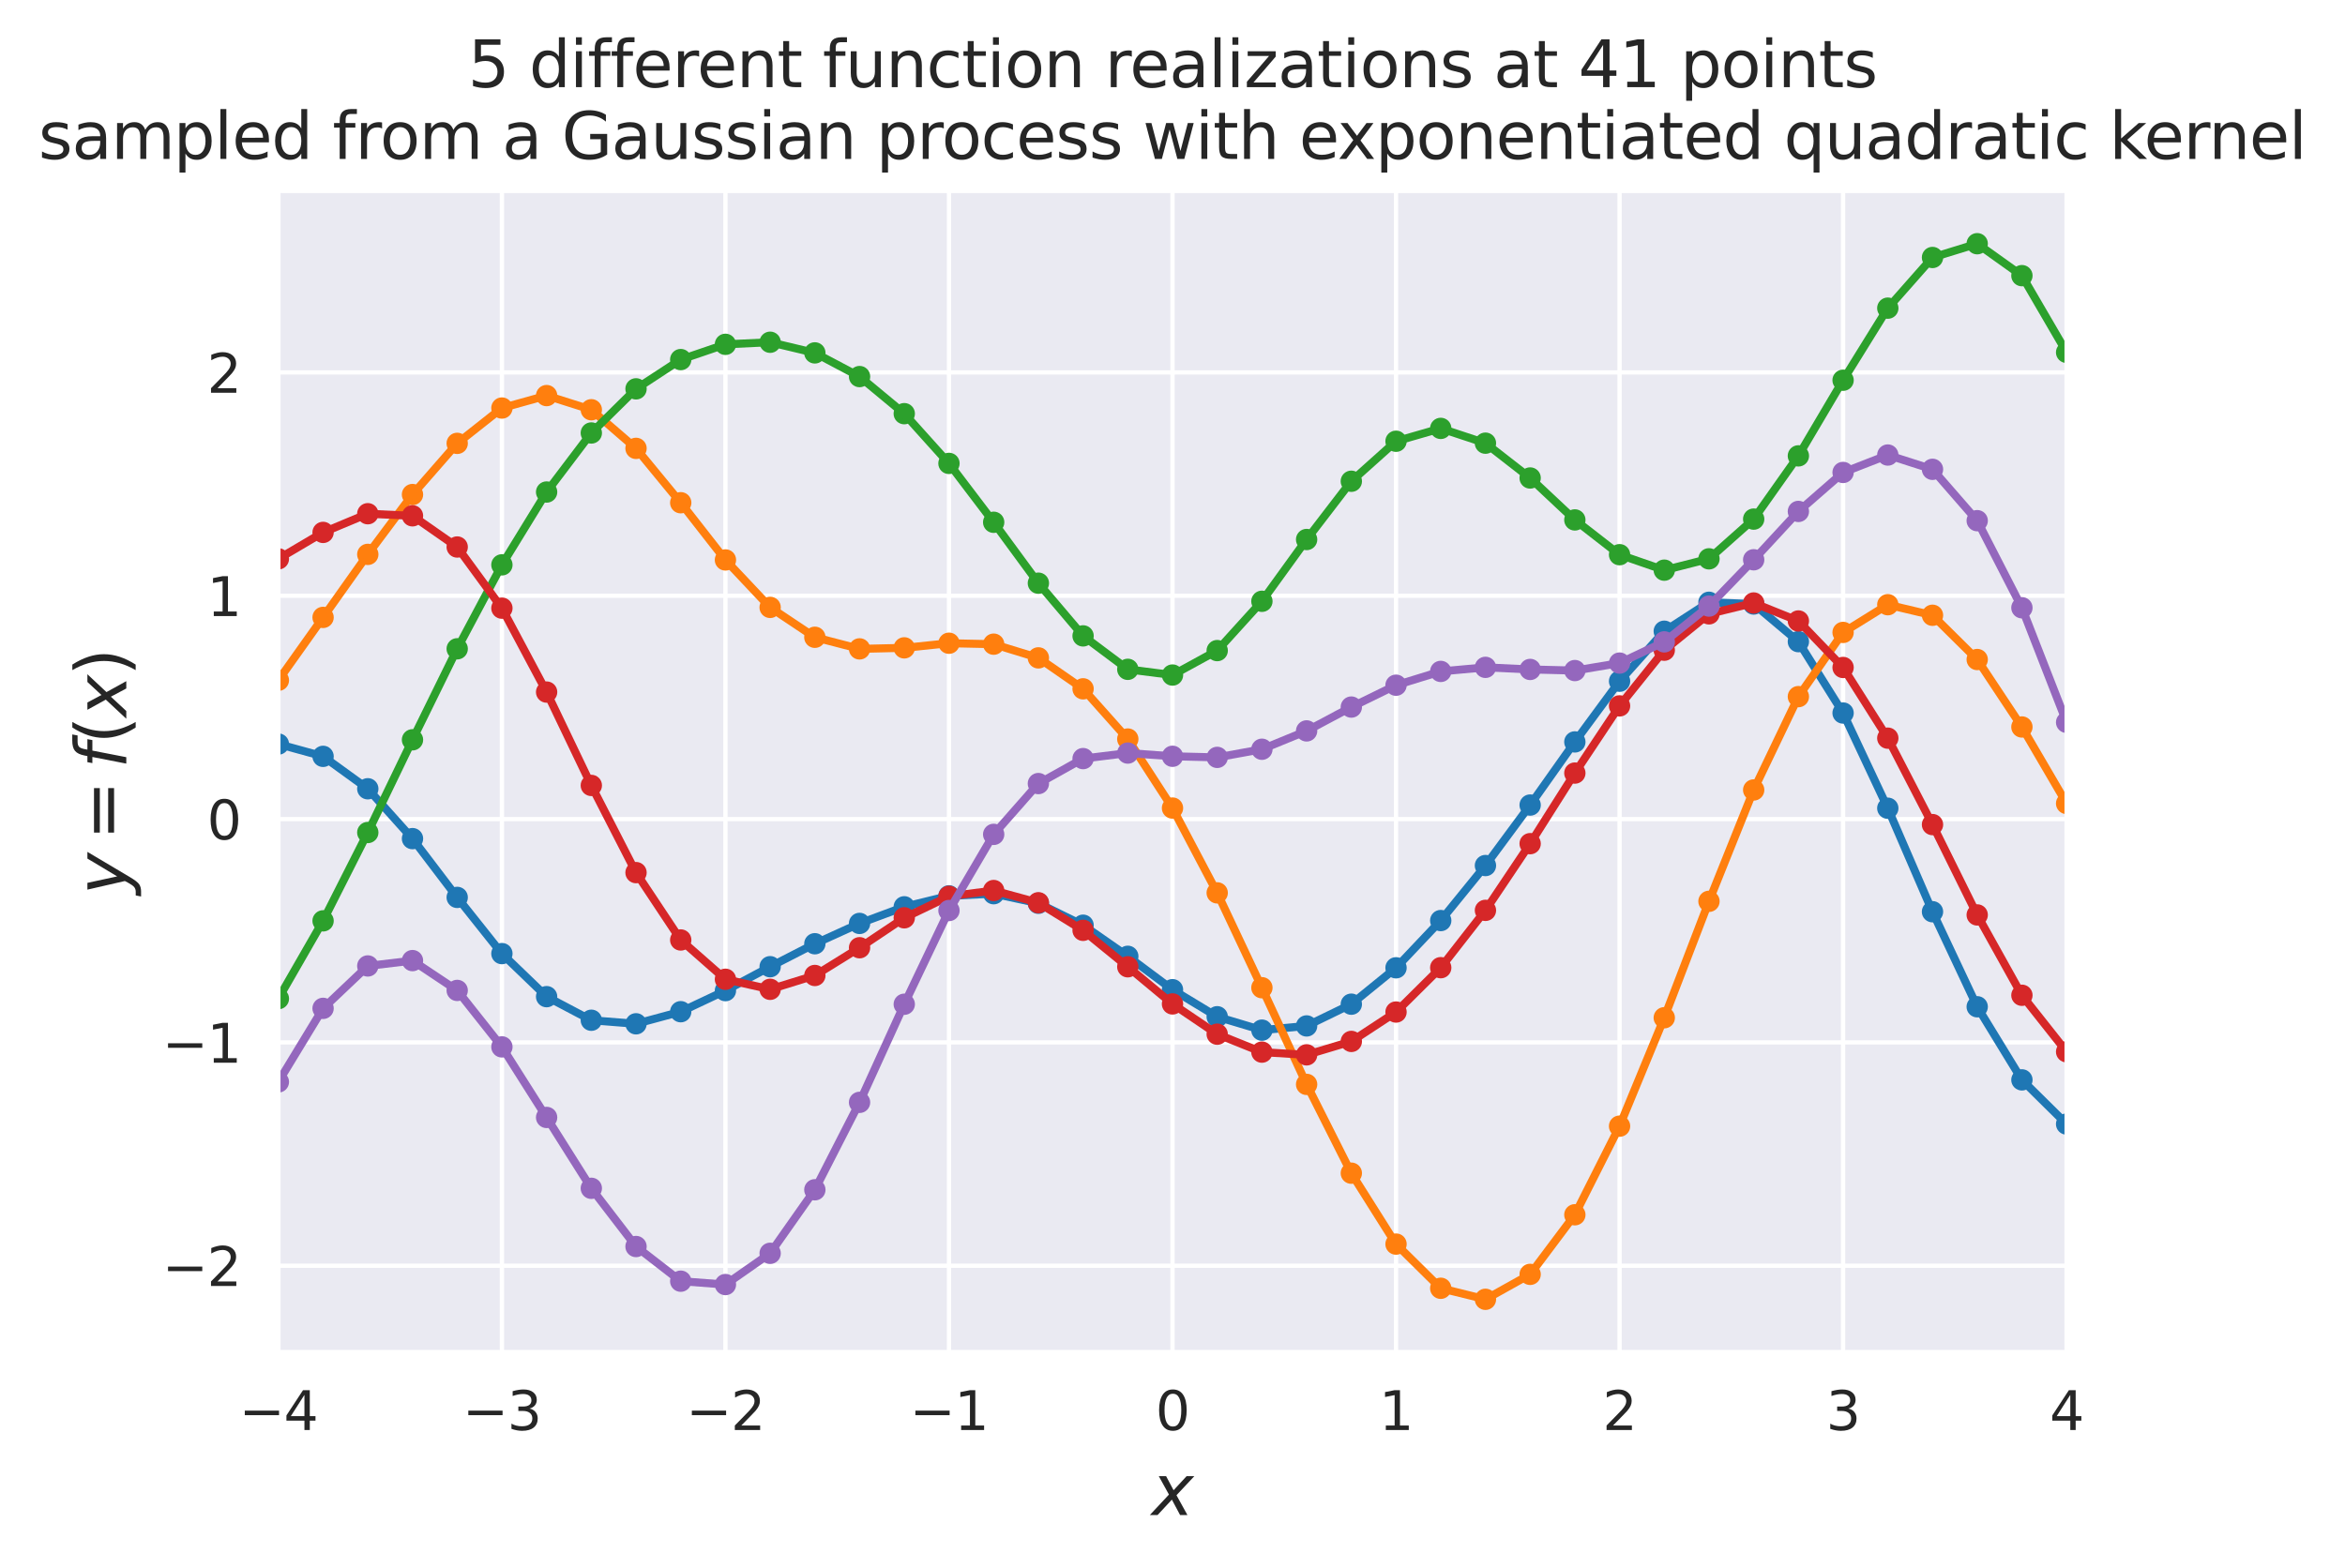 <?xml version="1.0" encoding="utf-8" standalone="no"?>
<!DOCTYPE svg PUBLIC "-//W3C//DTD SVG 1.1//EN"
  "http://www.w3.org/Graphics/SVG/1.1/DTD/svg11.dtd">
<svg height="293.655pt" version="1.1" viewBox="0 0 439.037 293.655" width="439.037pt" xmlns="http://www.w3.org/2000/svg" xmlns:xlink="http://www.w3.org/1999/xlink">
 <defs>
  <style type="text/css">*{stroke-linecap:butt;stroke-linejoin:round;}</style>
 </defs>
 <g id="figure_1">
  <g id="patch_1">
   <path d="M -0 293.655 
L 439.037 293.655 
L 439.037 0 
L -0 0 
z
" style="fill:#ffffff;"/>
  </g>
  <g id="axes_1">
   <g id="patch_2">
    <path d="M 52.118 253.196 
L 386.918 253.196 
L 386.918 35.755 
L 52.118 35.755 
z
" style="fill:#eaeaf2;"/>
   </g>
   <g id="matplotlib.axis_1">
    <g id="xtick_1">
     <g id="line2d_1">
      <path clip-path="url(#pda7a769ec3)" d="M 52.118 253.196 
L 52.118 35.755 
" style="fill:none;stroke:#ffffff;stroke-linecap:round;stroke-width:0.8;"/>
     </g>
     <g id="text_1">
      <!-- −4 -->
      <g style="fill:#262626;" transform="translate(44.747 267.794)scale(0.1 -0.1)">
       <defs>
        <path d="M 678 2272 
L 4684 2272 
L 4684 1741 
L 678 1741 
L 678 2272 
z
" id="DejaVuSans-2212" transform="scale(0.016)"/>
        <path d="M 2419 4116 
L 825 1625 
L 2419 1625 
L 2419 4116 
z
M 2253 4666 
L 3047 4666 
L 3047 1625 
L 3713 1625 
L 3713 1100 
L 3047 1100 
L 3047 0 
L 2419 0 
L 2419 1100 
L 313 1100 
L 313 1709 
L 2253 4666 
z
" id="DejaVuSans-34" transform="scale(0.016)"/>
       </defs>
       <use xlink:href="#DejaVuSans-2212"/>
       <use x="83.789" xlink:href="#DejaVuSans-34"/>
      </g>
     </g>
    </g>
    <g id="xtick_2">
     <g id="line2d_2">
      <path clip-path="url(#pda7a769ec3)" d="M 93.968 253.196 
L 93.968 35.755 
" style="fill:none;stroke:#ffffff;stroke-linecap:round;stroke-width:0.8;"/>
     </g>
     <g id="text_2">
      <!-- −3 -->
      <g style="fill:#262626;" transform="translate(86.597 267.794)scale(0.1 -0.1)">
       <defs>
        <path d="M 2597 2516 
Q 3050 2419 3304 2112 
Q 3559 1806 3559 1356 
Q 3559 666 3084 287 
Q 2609 -91 1734 -91 
Q 1441 -91 1130 -33 
Q 819 25 488 141 
L 488 750 
Q 750 597 1062 519 
Q 1375 441 1716 441 
Q 2309 441 2620 675 
Q 2931 909 2931 1356 
Q 2931 1769 2642 2001 
Q 2353 2234 1838 2234 
L 1294 2234 
L 1294 2753 
L 1863 2753 
Q 2328 2753 2575 2939 
Q 2822 3125 2822 3475 
Q 2822 3834 2567 4026 
Q 2313 4219 1838 4219 
Q 1578 4219 1281 4162 
Q 984 4106 628 3988 
L 628 4550 
Q 988 4650 1302 4700 
Q 1616 4750 1894 4750 
Q 2613 4750 3031 4423 
Q 3450 4097 3450 3541 
Q 3450 3153 3228 2886 
Q 3006 2619 2597 2516 
z
" id="DejaVuSans-33" transform="scale(0.016)"/>
       </defs>
       <use xlink:href="#DejaVuSans-2212"/>
       <use x="83.789" xlink:href="#DejaVuSans-33"/>
      </g>
     </g>
    </g>
    <g id="xtick_3">
     <g id="line2d_3">
      <path clip-path="url(#pda7a769ec3)" d="M 135.818 253.196 
L 135.818 35.755 
" style="fill:none;stroke:#ffffff;stroke-linecap:round;stroke-width:0.8;"/>
     </g>
     <g id="text_3">
      <!-- −2 -->
      <g style="fill:#262626;" transform="translate(128.447 267.794)scale(0.1 -0.1)">
       <defs>
        <path d="M 1228 531 
L 3431 531 
L 3431 0 
L 469 0 
L 469 531 
Q 828 903 1448 1529 
Q 2069 2156 2228 2338 
Q 2531 2678 2651 2914 
Q 2772 3150 2772 3378 
Q 2772 3750 2511 3984 
Q 2250 4219 1831 4219 
Q 1534 4219 1204 4116 
Q 875 4013 500 3803 
L 500 4441 
Q 881 4594 1212 4672 
Q 1544 4750 1819 4750 
Q 2544 4750 2975 4387 
Q 3406 4025 3406 3419 
Q 3406 3131 3298 2873 
Q 3191 2616 2906 2266 
Q 2828 2175 2409 1742 
Q 1991 1309 1228 531 
z
" id="DejaVuSans-32" transform="scale(0.016)"/>
       </defs>
       <use xlink:href="#DejaVuSans-2212"/>
       <use x="83.789" xlink:href="#DejaVuSans-32"/>
      </g>
     </g>
    </g>
    <g id="xtick_4">
     <g id="line2d_4">
      <path clip-path="url(#pda7a769ec3)" d="M 177.668 253.196 
L 177.668 35.755 
" style="fill:none;stroke:#ffffff;stroke-linecap:round;stroke-width:0.8;"/>
     </g>
     <g id="text_4">
      <!-- −1 -->
      <g style="fill:#262626;" transform="translate(170.297 267.794)scale(0.1 -0.1)">
       <defs>
        <path d="M 794 531 
L 1825 531 
L 1825 4091 
L 703 3866 
L 703 4441 
L 1819 4666 
L 2450 4666 
L 2450 531 
L 3481 531 
L 3481 0 
L 794 0 
L 794 531 
z
" id="DejaVuSans-31" transform="scale(0.016)"/>
       </defs>
       <use xlink:href="#DejaVuSans-2212"/>
       <use x="83.789" xlink:href="#DejaVuSans-31"/>
      </g>
     </g>
    </g>
    <g id="xtick_5">
     <g id="line2d_5">
      <path clip-path="url(#pda7a769ec3)" d="M 219.518 253.196 
L 219.518 35.755 
" style="fill:none;stroke:#ffffff;stroke-linecap:round;stroke-width:0.8;"/>
     </g>
     <g id="text_5">
      <!-- 0 -->
      <g style="fill:#262626;" transform="translate(216.337 267.794)scale(0.1 -0.1)">
       <defs>
        <path d="M 2034 4250 
Q 1547 4250 1301 3770 
Q 1056 3291 1056 2328 
Q 1056 1369 1301 889 
Q 1547 409 2034 409 
Q 2525 409 2770 889 
Q 3016 1369 3016 2328 
Q 3016 3291 2770 3770 
Q 2525 4250 2034 4250 
z
M 2034 4750 
Q 2819 4750 3233 4129 
Q 3647 3509 3647 2328 
Q 3647 1150 3233 529 
Q 2819 -91 2034 -91 
Q 1250 -91 836 529 
Q 422 1150 422 2328 
Q 422 3509 836 4129 
Q 1250 4750 2034 4750 
z
" id="DejaVuSans-30" transform="scale(0.016)"/>
       </defs>
       <use xlink:href="#DejaVuSans-30"/>
      </g>
     </g>
    </g>
    <g id="xtick_6">
     <g id="line2d_6">
      <path clip-path="url(#pda7a769ec3)" d="M 261.368 253.196 
L 261.368 35.755 
" style="fill:none;stroke:#ffffff;stroke-linecap:round;stroke-width:0.8;"/>
     </g>
     <g id="text_6">
      <!-- 1 -->
      <g style="fill:#262626;" transform="translate(258.187 267.794)scale(0.1 -0.1)">
       <use xlink:href="#DejaVuSans-31"/>
      </g>
     </g>
    </g>
    <g id="xtick_7">
     <g id="line2d_7">
      <path clip-path="url(#pda7a769ec3)" d="M 303.218 253.196 
L 303.218 35.755 
" style="fill:none;stroke:#ffffff;stroke-linecap:round;stroke-width:0.8;"/>
     </g>
     <g id="text_7">
      <!-- 2 -->
      <g style="fill:#262626;" transform="translate(300.037 267.794)scale(0.1 -0.1)">
       <use xlink:href="#DejaVuSans-32"/>
      </g>
     </g>
    </g>
    <g id="xtick_8">
     <g id="line2d_8">
      <path clip-path="url(#pda7a769ec3)" d="M 345.068 253.196 
L 345.068 35.755 
" style="fill:none;stroke:#ffffff;stroke-linecap:round;stroke-width:0.8;"/>
     </g>
     <g id="text_8">
      <!-- 3 -->
      <g style="fill:#262626;" transform="translate(341.887 267.794)scale(0.1 -0.1)">
       <use xlink:href="#DejaVuSans-33"/>
      </g>
     </g>
    </g>
    <g id="xtick_9">
     <g id="line2d_9">
      <path clip-path="url(#pda7a769ec3)" d="M 386.918 253.196 
L 386.918 35.755 
" style="fill:none;stroke:#ffffff;stroke-linecap:round;stroke-width:0.8;"/>
     </g>
     <g id="text_9">
      <!-- 4 -->
      <g style="fill:#262626;" transform="translate(383.737 267.794)scale(0.1 -0.1)">
       <use xlink:href="#DejaVuSans-34"/>
      </g>
     </g>
    </g>
    <g id="text_10">
     <!-- $x$ -->
     <g style="fill:#262626;" transform="translate(215.618 283.752)scale(0.13 -0.13)">
      <defs>
       <path d="M 3841 3500 
L 2234 1784 
L 3219 0 
L 2559 0 
L 1819 1388 
L 531 0 
L -166 0 
L 1556 1844 
L 641 3500 
L 1300 3500 
L 1972 2234 
L 3144 3500 
L 3841 3500 
z
" id="DejaVuSans-Oblique-78" transform="scale(0.016)"/>
      </defs>
      <use transform="translate(0 0.312)" xlink:href="#DejaVuSans-Oblique-78"/>
     </g>
    </g>
   </g>
   <g id="matplotlib.axis_2">
    <g id="ytick_1">
     <g id="line2d_10">
      <path clip-path="url(#pda7a769ec3)" d="M 52.118 237.021 
L 386.918 237.021 
" style="fill:none;stroke:#ffffff;stroke-linecap:round;stroke-width:0.8;"/>
     </g>
     <g id="text_11">
      <!-- −2 -->
      <g style="fill:#262626;" transform="translate(30.376 240.82)scale(0.1 -0.1)">
       <use xlink:href="#DejaVuSans-2212"/>
       <use x="83.789" xlink:href="#DejaVuSans-32"/>
      </g>
     </g>
    </g>
    <g id="ytick_2">
     <g id="line2d_11">
      <path clip-path="url(#pda7a769ec3)" d="M 52.118 195.202 
L 386.918 195.202 
" style="fill:none;stroke:#ffffff;stroke-linecap:round;stroke-width:0.8;"/>
     </g>
     <g id="text_12">
      <!-- −1 -->
      <g style="fill:#262626;" transform="translate(30.376 199.001)scale(0.1 -0.1)">
       <use xlink:href="#DejaVuSans-2212"/>
       <use x="83.789" xlink:href="#DejaVuSans-31"/>
      </g>
     </g>
    </g>
    <g id="ytick_3">
     <g id="line2d_12">
      <path clip-path="url(#pda7a769ec3)" d="M 52.118 153.383 
L 386.918 153.383 
" style="fill:none;stroke:#ffffff;stroke-linecap:round;stroke-width:0.8;"/>
     </g>
     <g id="text_13">
      <!-- 0 -->
      <g style="fill:#262626;" transform="translate(38.756 157.182)scale(0.1 -0.1)">
       <use xlink:href="#DejaVuSans-30"/>
      </g>
     </g>
    </g>
    <g id="ytick_4">
     <g id="line2d_13">
      <path clip-path="url(#pda7a769ec3)" d="M 52.118 111.564 
L 386.918 111.564 
" style="fill:none;stroke:#ffffff;stroke-linecap:round;stroke-width:0.8;"/>
     </g>
     <g id="text_14">
      <!-- 1 -->
      <g style="fill:#262626;" transform="translate(38.756 115.363)scale(0.1 -0.1)">
       <use xlink:href="#DejaVuSans-31"/>
      </g>
     </g>
    </g>
    <g id="ytick_5">
     <g id="line2d_14">
      <path clip-path="url(#pda7a769ec3)" d="M 52.118 69.745 
L 386.918 69.745 
" style="fill:none;stroke:#ffffff;stroke-linecap:round;stroke-width:0.8;"/>
     </g>
     <g id="text_15">
      <!-- 2 -->
      <g style="fill:#262626;" transform="translate(38.756 73.545)scale(0.1 -0.1)">
       <use xlink:href="#DejaVuSans-32"/>
      </g>
     </g>
    </g>
    <g id="text_16">
     <!-- $y = f(x)$ -->
     <g style="fill:#262626;" transform="translate(23.646 167.55)rotate(-90)scale(0.13 -0.13)">
      <defs>
       <path d="M 1588 -325 
Q 1188 -997 936 -1164 
Q 684 -1331 294 -1331 
L -159 -1331 
L -63 -850 
L 269 -850 
Q 509 -850 678 -719 
Q 847 -588 1056 -206 
L 1234 128 
L 459 3500 
L 1069 3500 
L 1650 819 
L 3256 3500 
L 3859 3500 
L 1588 -325 
z
" id="DejaVuSans-Oblique-79" transform="scale(0.016)"/>
       <path d="M 678 2906 
L 4684 2906 
L 4684 2381 
L 678 2381 
L 678 2906 
z
M 678 1631 
L 4684 1631 
L 4684 1100 
L 678 1100 
L 678 1631 
z
" id="DejaVuSans-3d" transform="scale(0.016)"/>
       <path d="M 3059 4863 
L 2969 4384 
L 2419 4384 
Q 2106 4384 1964 4261 
Q 1822 4138 1753 3809 
L 1691 3500 
L 2638 3500 
L 2553 3053 
L 1606 3053 
L 1013 0 
L 434 0 
L 1031 3053 
L 481 3053 
L 563 3500 
L 1113 3500 
L 1159 3744 
Q 1278 4363 1576 4613 
Q 1875 4863 2516 4863 
L 3059 4863 
z
" id="DejaVuSans-Oblique-66" transform="scale(0.016)"/>
       <path d="M 1984 4856 
Q 1566 4138 1362 3434 
Q 1159 2731 1159 2009 
Q 1159 1288 1364 580 
Q 1569 -128 1984 -844 
L 1484 -844 
Q 1016 -109 783 600 
Q 550 1309 550 2009 
Q 550 2706 781 3412 
Q 1013 4119 1484 4856 
L 1984 4856 
z
" id="DejaVuSans-28" transform="scale(0.016)"/>
       <path d="M 513 4856 
L 1013 4856 
Q 1481 4119 1714 3412 
Q 1947 2706 1947 2009 
Q 1947 1309 1714 600 
Q 1481 -109 1013 -844 
L 513 -844 
Q 928 -128 1133 580 
Q 1338 1288 1338 2009 
Q 1338 2731 1133 3434 
Q 928 4138 513 4856 
z
" id="DejaVuSans-29" transform="scale(0.016)"/>
      </defs>
      <use transform="translate(0 0.016)" xlink:href="#DejaVuSans-Oblique-79"/>
      <use transform="translate(78.662 0.016)" xlink:href="#DejaVuSans-3d"/>
      <use transform="translate(181.934 0.016)" xlink:href="#DejaVuSans-Oblique-66"/>
      <use transform="translate(217.139 0.016)" xlink:href="#DejaVuSans-28"/>
      <use transform="translate(256.152 0.016)" xlink:href="#DejaVuSans-Oblique-78"/>
      <use transform="translate(315.332 0.016)" xlink:href="#DejaVuSans-29"/>
     </g>
    </g>
   </g>
   <g id="line2d_15">
    <path clip-path="url(#pda7a769ec3)" d="M 52.118 139.334 
L 60.488 141.638 
L 68.858 147.706 
L 77.228 157.043 
L 85.598 168.05 
L 93.968 178.574 
L 102.338 186.636 
L 110.708 191.053 
L 119.078 191.72 
L 127.448 189.454 
L 135.818 185.508 
L 144.188 181.027 
L 152.558 176.727 
L 160.928 172.922 
L 169.298 169.811 
L 177.668 167.761 
L 186.038 167.356 
L 194.408 169.148 
L 202.778 173.257 
L 211.148 179.081 
L 219.518 185.329 
L 227.888 190.398 
L 236.258 192.907 
L 244.628 192.118 
L 252.998 188.045 
L 261.368 181.233 
L 269.738 172.386 
L 278.108 162.084 
L 286.478 150.756 
L 294.848 138.933 
L 303.218 127.568 
L 311.588 118.204 
L 319.958 112.784 
L 328.328 113.11 
L 336.698 120.155 
L 345.068 133.523 
L 353.438 151.351 
L 361.808 170.733 
L 370.178 188.528 
L 378.548 202.221 
L 386.918 210.494 
" style="fill:none;stroke:#1f77b4;stroke-linecap:round;stroke-width:1.5;"/>
    <defs>
     <path d="M 0 1.5 
C 0.398 1.5 0.779 1.342 1.061 1.061 
C 1.342 0.779 1.5 0.398 1.5 0 
C 1.5 -0.398 1.342 -0.779 1.061 -1.061 
C 0.779 -1.342 0.398 -1.5 0 -1.5 
C -0.398 -1.5 -0.779 -1.342 -1.061 -1.061 
C -1.342 -0.779 -1.5 -0.398 -1.5 0 
C -1.5 0.398 -1.342 0.779 -1.061 1.061 
C -0.779 1.342 -0.398 1.5 0 1.5 
z
" id="mc560fdbc7d" style="stroke:#1f77b4;"/>
    </defs>
    <g clip-path="url(#pda7a769ec3)">
     <use style="fill:#1f77b4;stroke:#1f77b4;" x="52.118" xlink:href="#mc560fdbc7d" y="139.334"/>
     <use style="fill:#1f77b4;stroke:#1f77b4;" x="60.488" xlink:href="#mc560fdbc7d" y="141.638"/>
     <use style="fill:#1f77b4;stroke:#1f77b4;" x="68.858" xlink:href="#mc560fdbc7d" y="147.706"/>
     <use style="fill:#1f77b4;stroke:#1f77b4;" x="77.228" xlink:href="#mc560fdbc7d" y="157.043"/>
     <use style="fill:#1f77b4;stroke:#1f77b4;" x="85.598" xlink:href="#mc560fdbc7d" y="168.05"/>
     <use style="fill:#1f77b4;stroke:#1f77b4;" x="93.968" xlink:href="#mc560fdbc7d" y="178.574"/>
     <use style="fill:#1f77b4;stroke:#1f77b4;" x="102.338" xlink:href="#mc560fdbc7d" y="186.636"/>
     <use style="fill:#1f77b4;stroke:#1f77b4;" x="110.708" xlink:href="#mc560fdbc7d" y="191.053"/>
     <use style="fill:#1f77b4;stroke:#1f77b4;" x="119.078" xlink:href="#mc560fdbc7d" y="191.72"/>
     <use style="fill:#1f77b4;stroke:#1f77b4;" x="127.448" xlink:href="#mc560fdbc7d" y="189.454"/>
     <use style="fill:#1f77b4;stroke:#1f77b4;" x="135.818" xlink:href="#mc560fdbc7d" y="185.508"/>
     <use style="fill:#1f77b4;stroke:#1f77b4;" x="144.188" xlink:href="#mc560fdbc7d" y="181.027"/>
     <use style="fill:#1f77b4;stroke:#1f77b4;" x="152.558" xlink:href="#mc560fdbc7d" y="176.727"/>
     <use style="fill:#1f77b4;stroke:#1f77b4;" x="160.928" xlink:href="#mc560fdbc7d" y="172.922"/>
     <use style="fill:#1f77b4;stroke:#1f77b4;" x="169.298" xlink:href="#mc560fdbc7d" y="169.811"/>
     <use style="fill:#1f77b4;stroke:#1f77b4;" x="177.668" xlink:href="#mc560fdbc7d" y="167.761"/>
     <use style="fill:#1f77b4;stroke:#1f77b4;" x="186.038" xlink:href="#mc560fdbc7d" y="167.356"/>
     <use style="fill:#1f77b4;stroke:#1f77b4;" x="194.408" xlink:href="#mc560fdbc7d" y="169.148"/>
     <use style="fill:#1f77b4;stroke:#1f77b4;" x="202.778" xlink:href="#mc560fdbc7d" y="173.257"/>
     <use style="fill:#1f77b4;stroke:#1f77b4;" x="211.148" xlink:href="#mc560fdbc7d" y="179.081"/>
     <use style="fill:#1f77b4;stroke:#1f77b4;" x="219.518" xlink:href="#mc560fdbc7d" y="185.329"/>
     <use style="fill:#1f77b4;stroke:#1f77b4;" x="227.888" xlink:href="#mc560fdbc7d" y="190.398"/>
     <use style="fill:#1f77b4;stroke:#1f77b4;" x="236.258" xlink:href="#mc560fdbc7d" y="192.907"/>
     <use style="fill:#1f77b4;stroke:#1f77b4;" x="244.628" xlink:href="#mc560fdbc7d" y="192.118"/>
     <use style="fill:#1f77b4;stroke:#1f77b4;" x="252.998" xlink:href="#mc560fdbc7d" y="188.045"/>
     <use style="fill:#1f77b4;stroke:#1f77b4;" x="261.368" xlink:href="#mc560fdbc7d" y="181.233"/>
     <use style="fill:#1f77b4;stroke:#1f77b4;" x="269.738" xlink:href="#mc560fdbc7d" y="172.386"/>
     <use style="fill:#1f77b4;stroke:#1f77b4;" x="278.108" xlink:href="#mc560fdbc7d" y="162.084"/>
     <use style="fill:#1f77b4;stroke:#1f77b4;" x="286.478" xlink:href="#mc560fdbc7d" y="150.756"/>
     <use style="fill:#1f77b4;stroke:#1f77b4;" x="294.848" xlink:href="#mc560fdbc7d" y="138.933"/>
     <use style="fill:#1f77b4;stroke:#1f77b4;" x="303.218" xlink:href="#mc560fdbc7d" y="127.568"/>
     <use style="fill:#1f77b4;stroke:#1f77b4;" x="311.588" xlink:href="#mc560fdbc7d" y="118.204"/>
     <use style="fill:#1f77b4;stroke:#1f77b4;" x="319.958" xlink:href="#mc560fdbc7d" y="112.784"/>
     <use style="fill:#1f77b4;stroke:#1f77b4;" x="328.328" xlink:href="#mc560fdbc7d" y="113.11"/>
     <use style="fill:#1f77b4;stroke:#1f77b4;" x="336.698" xlink:href="#mc560fdbc7d" y="120.155"/>
     <use style="fill:#1f77b4;stroke:#1f77b4;" x="345.068" xlink:href="#mc560fdbc7d" y="133.523"/>
     <use style="fill:#1f77b4;stroke:#1f77b4;" x="353.438" xlink:href="#mc560fdbc7d" y="151.351"/>
     <use style="fill:#1f77b4;stroke:#1f77b4;" x="361.808" xlink:href="#mc560fdbc7d" y="170.733"/>
     <use style="fill:#1f77b4;stroke:#1f77b4;" x="370.178" xlink:href="#mc560fdbc7d" y="188.528"/>
     <use style="fill:#1f77b4;stroke:#1f77b4;" x="378.548" xlink:href="#mc560fdbc7d" y="202.221"/>
     <use style="fill:#1f77b4;stroke:#1f77b4;" x="386.918" xlink:href="#mc560fdbc7d" y="210.494"/>
    </g>
   </g>
   <g id="line2d_16">
    <path clip-path="url(#pda7a769ec3)" d="M 52.118 127.39 
L 60.488 115.615 
L 68.858 103.814 
L 77.228 92.609 
L 85.598 83.025 
L 93.968 76.411 
L 102.338 74.078 
L 110.708 76.731 
L 119.078 83.963 
L 127.448 94.143 
L 135.818 104.856 
L 144.188 113.742 
L 152.558 119.338 
L 160.928 121.511 
L 169.298 121.319 
L 177.668 120.453 
L 186.038 120.63 
L 194.408 123.195 
L 202.778 128.991 
L 211.148 138.393 
L 219.518 151.319 
L 227.888 167.201 
L 236.258 184.961 
L 244.628 203.065 
L 252.998 219.693 
L 261.368 232.973 
L 269.738 241.246 
L 278.108 243.312 
L 286.478 238.638 
L 294.848 227.481 
L 303.218 210.888 
L 311.588 190.586 
L 319.958 168.782 
L 328.328 147.93 
L 336.698 130.452 
L 345.068 118.43 
L 353.438 113.237 
L 361.808 115.216 
L 370.178 123.504 
L 378.548 136.136 
L 386.918 150.459 
" style="fill:none;stroke:#ff7f0e;stroke-linecap:round;stroke-width:1.5;"/>
    <defs>
     <path d="M 0 1.5 
C 0.398 1.5 0.779 1.342 1.061 1.061 
C 1.342 0.779 1.5 0.398 1.5 0 
C 1.5 -0.398 1.342 -0.779 1.061 -1.061 
C 0.779 -1.342 0.398 -1.5 0 -1.5 
C -0.398 -1.5 -0.779 -1.342 -1.061 -1.061 
C -1.342 -0.779 -1.5 -0.398 -1.5 0 
C -1.5 0.398 -1.342 0.779 -1.061 1.061 
C -0.779 1.342 -0.398 1.5 0 1.5 
z
" id="mafb14cdd53" style="stroke:#ff7f0e;"/>
    </defs>
    <g clip-path="url(#pda7a769ec3)">
     <use style="fill:#ff7f0e;stroke:#ff7f0e;" x="52.118" xlink:href="#mafb14cdd53" y="127.39"/>
     <use style="fill:#ff7f0e;stroke:#ff7f0e;" x="60.488" xlink:href="#mafb14cdd53" y="115.615"/>
     <use style="fill:#ff7f0e;stroke:#ff7f0e;" x="68.858" xlink:href="#mafb14cdd53" y="103.814"/>
     <use style="fill:#ff7f0e;stroke:#ff7f0e;" x="77.228" xlink:href="#mafb14cdd53" y="92.609"/>
     <use style="fill:#ff7f0e;stroke:#ff7f0e;" x="85.598" xlink:href="#mafb14cdd53" y="83.025"/>
     <use style="fill:#ff7f0e;stroke:#ff7f0e;" x="93.968" xlink:href="#mafb14cdd53" y="76.411"/>
     <use style="fill:#ff7f0e;stroke:#ff7f0e;" x="102.338" xlink:href="#mafb14cdd53" y="74.078"/>
     <use style="fill:#ff7f0e;stroke:#ff7f0e;" x="110.708" xlink:href="#mafb14cdd53" y="76.731"/>
     <use style="fill:#ff7f0e;stroke:#ff7f0e;" x="119.078" xlink:href="#mafb14cdd53" y="83.963"/>
     <use style="fill:#ff7f0e;stroke:#ff7f0e;" x="127.448" xlink:href="#mafb14cdd53" y="94.143"/>
     <use style="fill:#ff7f0e;stroke:#ff7f0e;" x="135.818" xlink:href="#mafb14cdd53" y="104.856"/>
     <use style="fill:#ff7f0e;stroke:#ff7f0e;" x="144.188" xlink:href="#mafb14cdd53" y="113.742"/>
     <use style="fill:#ff7f0e;stroke:#ff7f0e;" x="152.558" xlink:href="#mafb14cdd53" y="119.338"/>
     <use style="fill:#ff7f0e;stroke:#ff7f0e;" x="160.928" xlink:href="#mafb14cdd53" y="121.511"/>
     <use style="fill:#ff7f0e;stroke:#ff7f0e;" x="169.298" xlink:href="#mafb14cdd53" y="121.319"/>
     <use style="fill:#ff7f0e;stroke:#ff7f0e;" x="177.668" xlink:href="#mafb14cdd53" y="120.453"/>
     <use style="fill:#ff7f0e;stroke:#ff7f0e;" x="186.038" xlink:href="#mafb14cdd53" y="120.63"/>
     <use style="fill:#ff7f0e;stroke:#ff7f0e;" x="194.408" xlink:href="#mafb14cdd53" y="123.195"/>
     <use style="fill:#ff7f0e;stroke:#ff7f0e;" x="202.778" xlink:href="#mafb14cdd53" y="128.991"/>
     <use style="fill:#ff7f0e;stroke:#ff7f0e;" x="211.148" xlink:href="#mafb14cdd53" y="138.393"/>
     <use style="fill:#ff7f0e;stroke:#ff7f0e;" x="219.518" xlink:href="#mafb14cdd53" y="151.319"/>
     <use style="fill:#ff7f0e;stroke:#ff7f0e;" x="227.888" xlink:href="#mafb14cdd53" y="167.201"/>
     <use style="fill:#ff7f0e;stroke:#ff7f0e;" x="236.258" xlink:href="#mafb14cdd53" y="184.961"/>
     <use style="fill:#ff7f0e;stroke:#ff7f0e;" x="244.628" xlink:href="#mafb14cdd53" y="203.065"/>
     <use style="fill:#ff7f0e;stroke:#ff7f0e;" x="252.998" xlink:href="#mafb14cdd53" y="219.693"/>
     <use style="fill:#ff7f0e;stroke:#ff7f0e;" x="261.368" xlink:href="#mafb14cdd53" y="232.973"/>
     <use style="fill:#ff7f0e;stroke:#ff7f0e;" x="269.738" xlink:href="#mafb14cdd53" y="241.246"/>
     <use style="fill:#ff7f0e;stroke:#ff7f0e;" x="278.108" xlink:href="#mafb14cdd53" y="243.312"/>
     <use style="fill:#ff7f0e;stroke:#ff7f0e;" x="286.478" xlink:href="#mafb14cdd53" y="238.638"/>
     <use style="fill:#ff7f0e;stroke:#ff7f0e;" x="294.848" xlink:href="#mafb14cdd53" y="227.481"/>
     <use style="fill:#ff7f0e;stroke:#ff7f0e;" x="303.218" xlink:href="#mafb14cdd53" y="210.888"/>
     <use style="fill:#ff7f0e;stroke:#ff7f0e;" x="311.588" xlink:href="#mafb14cdd53" y="190.586"/>
     <use style="fill:#ff7f0e;stroke:#ff7f0e;" x="319.958" xlink:href="#mafb14cdd53" y="168.782"/>
     <use style="fill:#ff7f0e;stroke:#ff7f0e;" x="328.328" xlink:href="#mafb14cdd53" y="147.93"/>
     <use style="fill:#ff7f0e;stroke:#ff7f0e;" x="336.698" xlink:href="#mafb14cdd53" y="130.452"/>
     <use style="fill:#ff7f0e;stroke:#ff7f0e;" x="345.068" xlink:href="#mafb14cdd53" y="118.43"/>
     <use style="fill:#ff7f0e;stroke:#ff7f0e;" x="353.438" xlink:href="#mafb14cdd53" y="113.237"/>
     <use style="fill:#ff7f0e;stroke:#ff7f0e;" x="361.808" xlink:href="#mafb14cdd53" y="115.216"/>
     <use style="fill:#ff7f0e;stroke:#ff7f0e;" x="370.178" xlink:href="#mafb14cdd53" y="123.504"/>
     <use style="fill:#ff7f0e;stroke:#ff7f0e;" x="378.548" xlink:href="#mafb14cdd53" y="136.136"/>
     <use style="fill:#ff7f0e;stroke:#ff7f0e;" x="386.918" xlink:href="#mafb14cdd53" y="150.459"/>
    </g>
   </g>
   <g id="line2d_17">
    <path clip-path="url(#pda7a769ec3)" d="M 52.118 187.01 
L 60.488 172.441 
L 68.858 155.899 
L 77.228 138.537 
L 85.598 121.496 
L 93.968 105.775 
L 102.338 92.138 
L 110.708 81.08 
L 119.078 72.817 
L 127.448 67.335 
L 135.818 64.482 
L 144.188 64.09 
L 152.558 66.084 
L 160.928 70.518 
L 169.298 77.465 
L 177.668 86.778 
L 186.038 97.803 
L 194.408 109.209 
L 202.778 119.078 
L 211.148 125.34 
L 219.518 126.411 
L 227.888 121.831 
L 236.258 112.599 
L 244.628 101.03 
L 252.998 90.12 
L 261.368 82.629 
L 269.738 80.222 
L 278.108 82.99 
L 286.478 89.509 
L 294.848 97.362 
L 303.218 103.873 
L 311.588 106.77 
L 319.958 104.648 
L 328.328 97.209 
L 336.698 85.368 
L 345.068 71.203 
L 353.438 57.705 
L 361.808 48.216 
L 370.178 45.639 
L 378.548 51.618 
L 386.918 65.986 
" style="fill:none;stroke:#2ca02c;stroke-linecap:round;stroke-width:1.5;"/>
    <defs>
     <path d="M 0 1.5 
C 0.398 1.5 0.779 1.342 1.061 1.061 
C 1.342 0.779 1.5 0.398 1.5 0 
C 1.5 -0.398 1.342 -0.779 1.061 -1.061 
C 0.779 -1.342 0.398 -1.5 0 -1.5 
C -0.398 -1.5 -0.779 -1.342 -1.061 -1.061 
C -1.342 -0.779 -1.5 -0.398 -1.5 0 
C -1.5 0.398 -1.342 0.779 -1.061 1.061 
C -0.779 1.342 -0.398 1.5 0 1.5 
z
" id="m8dabcaa16f" style="stroke:#2ca02c;"/>
    </defs>
    <g clip-path="url(#pda7a769ec3)">
     <use style="fill:#2ca02c;stroke:#2ca02c;" x="52.118" xlink:href="#m8dabcaa16f" y="187.01"/>
     <use style="fill:#2ca02c;stroke:#2ca02c;" x="60.488" xlink:href="#m8dabcaa16f" y="172.441"/>
     <use style="fill:#2ca02c;stroke:#2ca02c;" x="68.858" xlink:href="#m8dabcaa16f" y="155.899"/>
     <use style="fill:#2ca02c;stroke:#2ca02c;" x="77.228" xlink:href="#m8dabcaa16f" y="138.537"/>
     <use style="fill:#2ca02c;stroke:#2ca02c;" x="85.598" xlink:href="#m8dabcaa16f" y="121.496"/>
     <use style="fill:#2ca02c;stroke:#2ca02c;" x="93.968" xlink:href="#m8dabcaa16f" y="105.775"/>
     <use style="fill:#2ca02c;stroke:#2ca02c;" x="102.338" xlink:href="#m8dabcaa16f" y="92.138"/>
     <use style="fill:#2ca02c;stroke:#2ca02c;" x="110.708" xlink:href="#m8dabcaa16f" y="81.08"/>
     <use style="fill:#2ca02c;stroke:#2ca02c;" x="119.078" xlink:href="#m8dabcaa16f" y="72.817"/>
     <use style="fill:#2ca02c;stroke:#2ca02c;" x="127.448" xlink:href="#m8dabcaa16f" y="67.335"/>
     <use style="fill:#2ca02c;stroke:#2ca02c;" x="135.818" xlink:href="#m8dabcaa16f" y="64.482"/>
     <use style="fill:#2ca02c;stroke:#2ca02c;" x="144.188" xlink:href="#m8dabcaa16f" y="64.09"/>
     <use style="fill:#2ca02c;stroke:#2ca02c;" x="152.558" xlink:href="#m8dabcaa16f" y="66.084"/>
     <use style="fill:#2ca02c;stroke:#2ca02c;" x="160.928" xlink:href="#m8dabcaa16f" y="70.518"/>
     <use style="fill:#2ca02c;stroke:#2ca02c;" x="169.298" xlink:href="#m8dabcaa16f" y="77.465"/>
     <use style="fill:#2ca02c;stroke:#2ca02c;" x="177.668" xlink:href="#m8dabcaa16f" y="86.778"/>
     <use style="fill:#2ca02c;stroke:#2ca02c;" x="186.038" xlink:href="#m8dabcaa16f" y="97.803"/>
     <use style="fill:#2ca02c;stroke:#2ca02c;" x="194.408" xlink:href="#m8dabcaa16f" y="109.209"/>
     <use style="fill:#2ca02c;stroke:#2ca02c;" x="202.778" xlink:href="#m8dabcaa16f" y="119.078"/>
     <use style="fill:#2ca02c;stroke:#2ca02c;" x="211.148" xlink:href="#m8dabcaa16f" y="125.34"/>
     <use style="fill:#2ca02c;stroke:#2ca02c;" x="219.518" xlink:href="#m8dabcaa16f" y="126.411"/>
     <use style="fill:#2ca02c;stroke:#2ca02c;" x="227.888" xlink:href="#m8dabcaa16f" y="121.831"/>
     <use style="fill:#2ca02c;stroke:#2ca02c;" x="236.258" xlink:href="#m8dabcaa16f" y="112.599"/>
     <use style="fill:#2ca02c;stroke:#2ca02c;" x="244.628" xlink:href="#m8dabcaa16f" y="101.03"/>
     <use style="fill:#2ca02c;stroke:#2ca02c;" x="252.998" xlink:href="#m8dabcaa16f" y="90.12"/>
     <use style="fill:#2ca02c;stroke:#2ca02c;" x="261.368" xlink:href="#m8dabcaa16f" y="82.629"/>
     <use style="fill:#2ca02c;stroke:#2ca02c;" x="269.738" xlink:href="#m8dabcaa16f" y="80.222"/>
     <use style="fill:#2ca02c;stroke:#2ca02c;" x="278.108" xlink:href="#m8dabcaa16f" y="82.99"/>
     <use style="fill:#2ca02c;stroke:#2ca02c;" x="286.478" xlink:href="#m8dabcaa16f" y="89.509"/>
     <use style="fill:#2ca02c;stroke:#2ca02c;" x="294.848" xlink:href="#m8dabcaa16f" y="97.362"/>
     <use style="fill:#2ca02c;stroke:#2ca02c;" x="303.218" xlink:href="#m8dabcaa16f" y="103.873"/>
     <use style="fill:#2ca02c;stroke:#2ca02c;" x="311.588" xlink:href="#m8dabcaa16f" y="106.77"/>
     <use style="fill:#2ca02c;stroke:#2ca02c;" x="319.958" xlink:href="#m8dabcaa16f" y="104.648"/>
     <use style="fill:#2ca02c;stroke:#2ca02c;" x="328.328" xlink:href="#m8dabcaa16f" y="97.209"/>
     <use style="fill:#2ca02c;stroke:#2ca02c;" x="336.698" xlink:href="#m8dabcaa16f" y="85.368"/>
     <use style="fill:#2ca02c;stroke:#2ca02c;" x="345.068" xlink:href="#m8dabcaa16f" y="71.203"/>
     <use style="fill:#2ca02c;stroke:#2ca02c;" x="353.438" xlink:href="#m8dabcaa16f" y="57.705"/>
     <use style="fill:#2ca02c;stroke:#2ca02c;" x="361.808" xlink:href="#m8dabcaa16f" y="48.216"/>
     <use style="fill:#2ca02c;stroke:#2ca02c;" x="370.178" xlink:href="#m8dabcaa16f" y="45.639"/>
     <use style="fill:#2ca02c;stroke:#2ca02c;" x="378.548" xlink:href="#m8dabcaa16f" y="51.618"/>
     <use style="fill:#2ca02c;stroke:#2ca02c;" x="386.918" xlink:href="#m8dabcaa16f" y="65.986"/>
    </g>
   </g>
   <g id="line2d_18">
    <path clip-path="url(#pda7a769ec3)" d="M 52.118 104.648 
L 60.488 99.701 
L 68.858 96.201 
L 77.228 96.591 
L 85.598 102.433 
L 93.968 113.885 
L 102.338 129.599 
L 110.708 147.082 
L 119.078 163.408 
L 127.448 176.021 
L 135.818 183.381 
L 144.188 185.261 
L 152.558 182.671 
L 160.928 177.475 
L 169.298 171.869 
L 177.668 167.848 
L 186.038 166.761 
L 194.408 169.05 
L 202.778 174.216 
L 211.148 181.042 
L 219.518 187.998 
L 227.888 193.664 
L 236.258 197.024 
L 244.628 197.534 
L 252.998 195.019 
L 261.368 189.517 
L 269.738 181.211 
L 278.108 170.477 
L 286.478 157.985 
L 294.848 144.768 
L 303.218 132.185 
L 311.588 121.758 
L 319.958 114.951 
L 328.328 112.917 
L 336.698 116.284 
L 345.068 124.994 
L 353.438 138.229 
L 361.808 154.413 
L 370.178 171.332 
L 378.548 186.376 
L 386.918 196.958 
" style="fill:none;stroke:#d62728;stroke-linecap:round;stroke-width:1.5;"/>
    <defs>
     <path d="M 0 1.5 
C 0.398 1.5 0.779 1.342 1.061 1.061 
C 1.342 0.779 1.5 0.398 1.5 0 
C 1.5 -0.398 1.342 -0.779 1.061 -1.061 
C 0.779 -1.342 0.398 -1.5 0 -1.5 
C -0.398 -1.5 -0.779 -1.342 -1.061 -1.061 
C -1.342 -0.779 -1.5 -0.398 -1.5 0 
C -1.5 0.398 -1.342 0.779 -1.061 1.061 
C -0.779 1.342 -0.398 1.5 0 1.5 
z
" id="m94ffd853b9" style="stroke:#d62728;"/>
    </defs>
    <g clip-path="url(#pda7a769ec3)">
     <use style="fill:#d62728;stroke:#d62728;" x="52.118" xlink:href="#m94ffd853b9" y="104.648"/>
     <use style="fill:#d62728;stroke:#d62728;" x="60.488" xlink:href="#m94ffd853b9" y="99.701"/>
     <use style="fill:#d62728;stroke:#d62728;" x="68.858" xlink:href="#m94ffd853b9" y="96.201"/>
     <use style="fill:#d62728;stroke:#d62728;" x="77.228" xlink:href="#m94ffd853b9" y="96.591"/>
     <use style="fill:#d62728;stroke:#d62728;" x="85.598" xlink:href="#m94ffd853b9" y="102.433"/>
     <use style="fill:#d62728;stroke:#d62728;" x="93.968" xlink:href="#m94ffd853b9" y="113.885"/>
     <use style="fill:#d62728;stroke:#d62728;" x="102.338" xlink:href="#m94ffd853b9" y="129.599"/>
     <use style="fill:#d62728;stroke:#d62728;" x="110.708" xlink:href="#m94ffd853b9" y="147.082"/>
     <use style="fill:#d62728;stroke:#d62728;" x="119.078" xlink:href="#m94ffd853b9" y="163.408"/>
     <use style="fill:#d62728;stroke:#d62728;" x="127.448" xlink:href="#m94ffd853b9" y="176.021"/>
     <use style="fill:#d62728;stroke:#d62728;" x="135.818" xlink:href="#m94ffd853b9" y="183.381"/>
     <use style="fill:#d62728;stroke:#d62728;" x="144.188" xlink:href="#m94ffd853b9" y="185.261"/>
     <use style="fill:#d62728;stroke:#d62728;" x="152.558" xlink:href="#m94ffd853b9" y="182.671"/>
     <use style="fill:#d62728;stroke:#d62728;" x="160.928" xlink:href="#m94ffd853b9" y="177.475"/>
     <use style="fill:#d62728;stroke:#d62728;" x="169.298" xlink:href="#m94ffd853b9" y="171.869"/>
     <use style="fill:#d62728;stroke:#d62728;" x="177.668" xlink:href="#m94ffd853b9" y="167.848"/>
     <use style="fill:#d62728;stroke:#d62728;" x="186.038" xlink:href="#m94ffd853b9" y="166.761"/>
     <use style="fill:#d62728;stroke:#d62728;" x="194.408" xlink:href="#m94ffd853b9" y="169.05"/>
     <use style="fill:#d62728;stroke:#d62728;" x="202.778" xlink:href="#m94ffd853b9" y="174.216"/>
     <use style="fill:#d62728;stroke:#d62728;" x="211.148" xlink:href="#m94ffd853b9" y="181.042"/>
     <use style="fill:#d62728;stroke:#d62728;" x="219.518" xlink:href="#m94ffd853b9" y="187.998"/>
     <use style="fill:#d62728;stroke:#d62728;" x="227.888" xlink:href="#m94ffd853b9" y="193.664"/>
     <use style="fill:#d62728;stroke:#d62728;" x="236.258" xlink:href="#m94ffd853b9" y="197.024"/>
     <use style="fill:#d62728;stroke:#d62728;" x="244.628" xlink:href="#m94ffd853b9" y="197.534"/>
     <use style="fill:#d62728;stroke:#d62728;" x="252.998" xlink:href="#m94ffd853b9" y="195.019"/>
     <use style="fill:#d62728;stroke:#d62728;" x="261.368" xlink:href="#m94ffd853b9" y="189.517"/>
     <use style="fill:#d62728;stroke:#d62728;" x="269.738" xlink:href="#m94ffd853b9" y="181.211"/>
     <use style="fill:#d62728;stroke:#d62728;" x="278.108" xlink:href="#m94ffd853b9" y="170.477"/>
     <use style="fill:#d62728;stroke:#d62728;" x="286.478" xlink:href="#m94ffd853b9" y="157.985"/>
     <use style="fill:#d62728;stroke:#d62728;" x="294.848" xlink:href="#m94ffd853b9" y="144.768"/>
     <use style="fill:#d62728;stroke:#d62728;" x="303.218" xlink:href="#m94ffd853b9" y="132.185"/>
     <use style="fill:#d62728;stroke:#d62728;" x="311.588" xlink:href="#m94ffd853b9" y="121.758"/>
     <use style="fill:#d62728;stroke:#d62728;" x="319.958" xlink:href="#m94ffd853b9" y="114.951"/>
     <use style="fill:#d62728;stroke:#d62728;" x="328.328" xlink:href="#m94ffd853b9" y="112.917"/>
     <use style="fill:#d62728;stroke:#d62728;" x="336.698" xlink:href="#m94ffd853b9" y="116.284"/>
     <use style="fill:#d62728;stroke:#d62728;" x="345.068" xlink:href="#m94ffd853b9" y="124.994"/>
     <use style="fill:#d62728;stroke:#d62728;" x="353.438" xlink:href="#m94ffd853b9" y="138.229"/>
     <use style="fill:#d62728;stroke:#d62728;" x="361.808" xlink:href="#m94ffd853b9" y="154.413"/>
     <use style="fill:#d62728;stroke:#d62728;" x="370.178" xlink:href="#m94ffd853b9" y="171.332"/>
     <use style="fill:#d62728;stroke:#d62728;" x="378.548" xlink:href="#m94ffd853b9" y="186.376"/>
     <use style="fill:#d62728;stroke:#d62728;" x="386.918" xlink:href="#m94ffd853b9" y="196.958"/>
    </g>
   </g>
   <g id="line2d_19">
    <path clip-path="url(#pda7a769ec3)" d="M 52.118 202.602 
L 60.488 188.828 
L 68.858 180.886 
L 77.228 179.885 
L 85.598 185.47 
L 93.968 196.043 
L 102.338 209.255 
L 110.708 222.526 
L 119.078 233.426 
L 127.448 239.918 
L 135.818 240.549 
L 144.188 234.697 
L 152.558 222.801 
L 160.928 206.43 
L 169.298 188.057 
L 177.668 170.508 
L 186.038 156.248 
L 194.408 146.733 
L 202.778 142.057 
L 211.148 141.02 
L 219.518 141.624 
L 227.888 141.829 
L 236.258 140.306 
L 244.628 136.871 
L 252.998 132.408 
L 261.368 128.313 
L 269.738 125.731 
L 278.108 124.97 
L 286.478 125.362 
L 294.848 125.571 
L 303.218 124.171 
L 311.588 120.197 
L 319.958 113.495 
L 328.328 104.826 
L 336.698 95.772 
L 345.068 88.472 
L 353.438 85.21 
L 361.808 87.887 
L 370.178 97.504 
L 378.548 113.812 
L 386.918 135.267 
" style="fill:none;stroke:#9467bd;stroke-linecap:round;stroke-width:1.5;"/>
    <defs>
     <path d="M 0 1.5 
C 0.398 1.5 0.779 1.342 1.061 1.061 
C 1.342 0.779 1.5 0.398 1.5 0 
C 1.5 -0.398 1.342 -0.779 1.061 -1.061 
C 0.779 -1.342 0.398 -1.5 0 -1.5 
C -0.398 -1.5 -0.779 -1.342 -1.061 -1.061 
C -1.342 -0.779 -1.5 -0.398 -1.5 0 
C -1.5 0.398 -1.342 0.779 -1.061 1.061 
C -0.779 1.342 -0.398 1.5 0 1.5 
z
" id="m32db0266ad" style="stroke:#9467bd;"/>
    </defs>
    <g clip-path="url(#pda7a769ec3)">
     <use style="fill:#9467bd;stroke:#9467bd;" x="52.118" xlink:href="#m32db0266ad" y="202.602"/>
     <use style="fill:#9467bd;stroke:#9467bd;" x="60.488" xlink:href="#m32db0266ad" y="188.828"/>
     <use style="fill:#9467bd;stroke:#9467bd;" x="68.858" xlink:href="#m32db0266ad" y="180.886"/>
     <use style="fill:#9467bd;stroke:#9467bd;" x="77.228" xlink:href="#m32db0266ad" y="179.885"/>
     <use style="fill:#9467bd;stroke:#9467bd;" x="85.598" xlink:href="#m32db0266ad" y="185.47"/>
     <use style="fill:#9467bd;stroke:#9467bd;" x="93.968" xlink:href="#m32db0266ad" y="196.043"/>
     <use style="fill:#9467bd;stroke:#9467bd;" x="102.338" xlink:href="#m32db0266ad" y="209.255"/>
     <use style="fill:#9467bd;stroke:#9467bd;" x="110.708" xlink:href="#m32db0266ad" y="222.526"/>
     <use style="fill:#9467bd;stroke:#9467bd;" x="119.078" xlink:href="#m32db0266ad" y="233.426"/>
     <use style="fill:#9467bd;stroke:#9467bd;" x="127.448" xlink:href="#m32db0266ad" y="239.918"/>
     <use style="fill:#9467bd;stroke:#9467bd;" x="135.818" xlink:href="#m32db0266ad" y="240.549"/>
     <use style="fill:#9467bd;stroke:#9467bd;" x="144.188" xlink:href="#m32db0266ad" y="234.697"/>
     <use style="fill:#9467bd;stroke:#9467bd;" x="152.558" xlink:href="#m32db0266ad" y="222.801"/>
     <use style="fill:#9467bd;stroke:#9467bd;" x="160.928" xlink:href="#m32db0266ad" y="206.43"/>
     <use style="fill:#9467bd;stroke:#9467bd;" x="169.298" xlink:href="#m32db0266ad" y="188.057"/>
     <use style="fill:#9467bd;stroke:#9467bd;" x="177.668" xlink:href="#m32db0266ad" y="170.508"/>
     <use style="fill:#9467bd;stroke:#9467bd;" x="186.038" xlink:href="#m32db0266ad" y="156.248"/>
     <use style="fill:#9467bd;stroke:#9467bd;" x="194.408" xlink:href="#m32db0266ad" y="146.733"/>
     <use style="fill:#9467bd;stroke:#9467bd;" x="202.778" xlink:href="#m32db0266ad" y="142.057"/>
     <use style="fill:#9467bd;stroke:#9467bd;" x="211.148" xlink:href="#m32db0266ad" y="141.02"/>
     <use style="fill:#9467bd;stroke:#9467bd;" x="219.518" xlink:href="#m32db0266ad" y="141.624"/>
     <use style="fill:#9467bd;stroke:#9467bd;" x="227.888" xlink:href="#m32db0266ad" y="141.829"/>
     <use style="fill:#9467bd;stroke:#9467bd;" x="236.258" xlink:href="#m32db0266ad" y="140.306"/>
     <use style="fill:#9467bd;stroke:#9467bd;" x="244.628" xlink:href="#m32db0266ad" y="136.871"/>
     <use style="fill:#9467bd;stroke:#9467bd;" x="252.998" xlink:href="#m32db0266ad" y="132.408"/>
     <use style="fill:#9467bd;stroke:#9467bd;" x="261.368" xlink:href="#m32db0266ad" y="128.313"/>
     <use style="fill:#9467bd;stroke:#9467bd;" x="269.738" xlink:href="#m32db0266ad" y="125.731"/>
     <use style="fill:#9467bd;stroke:#9467bd;" x="278.108" xlink:href="#m32db0266ad" y="124.97"/>
     <use style="fill:#9467bd;stroke:#9467bd;" x="286.478" xlink:href="#m32db0266ad" y="125.362"/>
     <use style="fill:#9467bd;stroke:#9467bd;" x="294.848" xlink:href="#m32db0266ad" y="125.571"/>
     <use style="fill:#9467bd;stroke:#9467bd;" x="303.218" xlink:href="#m32db0266ad" y="124.171"/>
     <use style="fill:#9467bd;stroke:#9467bd;" x="311.588" xlink:href="#m32db0266ad" y="120.197"/>
     <use style="fill:#9467bd;stroke:#9467bd;" x="319.958" xlink:href="#m32db0266ad" y="113.495"/>
     <use style="fill:#9467bd;stroke:#9467bd;" x="328.328" xlink:href="#m32db0266ad" y="104.826"/>
     <use style="fill:#9467bd;stroke:#9467bd;" x="336.698" xlink:href="#m32db0266ad" y="95.772"/>
     <use style="fill:#9467bd;stroke:#9467bd;" x="345.068" xlink:href="#m32db0266ad" y="88.472"/>
     <use style="fill:#9467bd;stroke:#9467bd;" x="353.438" xlink:href="#m32db0266ad" y="85.21"/>
     <use style="fill:#9467bd;stroke:#9467bd;" x="361.808" xlink:href="#m32db0266ad" y="87.887"/>
     <use style="fill:#9467bd;stroke:#9467bd;" x="370.178" xlink:href="#m32db0266ad" y="97.504"/>
     <use style="fill:#9467bd;stroke:#9467bd;" x="378.548" xlink:href="#m32db0266ad" y="113.812"/>
     <use style="fill:#9467bd;stroke:#9467bd;" x="386.918" xlink:href="#m32db0266ad" y="135.267"/>
    </g>
   </g>
   <g id="patch_3">
    <path d="M 52.118 253.196 
L 52.118 35.755 
" style="fill:none;stroke:#ffffff;stroke-linecap:square;stroke-linejoin:miter;stroke-width:0.8;"/>
   </g>
   <g id="patch_4">
    <path d="M 386.918 253.196 
L 386.918 35.755 
" style="fill:none;stroke:#ffffff;stroke-linecap:square;stroke-linejoin:miter;stroke-width:0.8;"/>
   </g>
   <g id="patch_5">
    <path d="M 52.118 253.196 
L 386.918 253.196 
" style="fill:none;stroke:#ffffff;stroke-linecap:square;stroke-linejoin:miter;stroke-width:0.8;"/>
   </g>
   <g id="patch_6">
    <path d="M 52.118 35.755 
L 386.918 35.755 
" style="fill:none;stroke:#ffffff;stroke-linecap:square;stroke-linejoin:miter;stroke-width:0.8;"/>
   </g>
   <g id="text_17">
    <!-- 5 different function realizations at 41 points -->
    <g style="fill:#262626;" transform="translate(87.61 16.318)scale(0.12 -0.12)">
     <defs>
      <path d="M 691 4666 
L 3169 4666 
L 3169 4134 
L 1269 4134 
L 1269 2991 
Q 1406 3038 1543 3061 
Q 1681 3084 1819 3084 
Q 2600 3084 3056 2656 
Q 3513 2228 3513 1497 
Q 3513 744 3044 326 
Q 2575 -91 1722 -91 
Q 1428 -91 1123 -41 
Q 819 9 494 109 
L 494 744 
Q 775 591 1075 516 
Q 1375 441 1709 441 
Q 2250 441 2565 725 
Q 2881 1009 2881 1497 
Q 2881 1984 2565 2268 
Q 2250 2553 1709 2553 
Q 1456 2553 1204 2497 
Q 953 2441 691 2322 
L 691 4666 
z
" id="DejaVuSans-35" transform="scale(0.016)"/>
      <path id="DejaVuSans-20" transform="scale(0.016)"/>
      <path d="M 2906 2969 
L 2906 4863 
L 3481 4863 
L 3481 0 
L 2906 0 
L 2906 525 
Q 2725 213 2448 61 
Q 2172 -91 1784 -91 
Q 1150 -91 751 415 
Q 353 922 353 1747 
Q 353 2572 751 3078 
Q 1150 3584 1784 3584 
Q 2172 3584 2448 3432 
Q 2725 3281 2906 2969 
z
M 947 1747 
Q 947 1113 1208 752 
Q 1469 391 1925 391 
Q 2381 391 2643 752 
Q 2906 1113 2906 1747 
Q 2906 2381 2643 2742 
Q 2381 3103 1925 3103 
Q 1469 3103 1208 2742 
Q 947 2381 947 1747 
z
" id="DejaVuSans-64" transform="scale(0.016)"/>
      <path d="M 603 3500 
L 1178 3500 
L 1178 0 
L 603 0 
L 603 3500 
z
M 603 4863 
L 1178 4863 
L 1178 4134 
L 603 4134 
L 603 4863 
z
" id="DejaVuSans-69" transform="scale(0.016)"/>
      <path d="M 2375 4863 
L 2375 4384 
L 1825 4384 
Q 1516 4384 1395 4259 
Q 1275 4134 1275 3809 
L 1275 3500 
L 2222 3500 
L 2222 3053 
L 1275 3053 
L 1275 0 
L 697 0 
L 697 3053 
L 147 3053 
L 147 3500 
L 697 3500 
L 697 3744 
Q 697 4328 969 4595 
Q 1241 4863 1831 4863 
L 2375 4863 
z
" id="DejaVuSans-66" transform="scale(0.016)"/>
      <path d="M 3597 1894 
L 3597 1613 
L 953 1613 
Q 991 1019 1311 708 
Q 1631 397 2203 397 
Q 2534 397 2845 478 
Q 3156 559 3463 722 
L 3463 178 
Q 3153 47 2828 -22 
Q 2503 -91 2169 -91 
Q 1331 -91 842 396 
Q 353 884 353 1716 
Q 353 2575 817 3079 
Q 1281 3584 2069 3584 
Q 2775 3584 3186 3129 
Q 3597 2675 3597 1894 
z
M 3022 2063 
Q 3016 2534 2758 2815 
Q 2500 3097 2075 3097 
Q 1594 3097 1305 2825 
Q 1016 2553 972 2059 
L 3022 2063 
z
" id="DejaVuSans-65" transform="scale(0.016)"/>
      <path d="M 2631 2963 
Q 2534 3019 2420 3045 
Q 2306 3072 2169 3072 
Q 1681 3072 1420 2755 
Q 1159 2438 1159 1844 
L 1159 0 
L 581 0 
L 581 3500 
L 1159 3500 
L 1159 2956 
Q 1341 3275 1631 3429 
Q 1922 3584 2338 3584 
Q 2397 3584 2469 3576 
Q 2541 3569 2628 3553 
L 2631 2963 
z
" id="DejaVuSans-72" transform="scale(0.016)"/>
      <path d="M 3513 2113 
L 3513 0 
L 2938 0 
L 2938 2094 
Q 2938 2591 2744 2837 
Q 2550 3084 2163 3084 
Q 1697 3084 1428 2787 
Q 1159 2491 1159 1978 
L 1159 0 
L 581 0 
L 581 3500 
L 1159 3500 
L 1159 2956 
Q 1366 3272 1645 3428 
Q 1925 3584 2291 3584 
Q 2894 3584 3203 3211 
Q 3513 2838 3513 2113 
z
" id="DejaVuSans-6e" transform="scale(0.016)"/>
      <path d="M 1172 4494 
L 1172 3500 
L 2356 3500 
L 2356 3053 
L 1172 3053 
L 1172 1153 
Q 1172 725 1289 603 
Q 1406 481 1766 481 
L 2356 481 
L 2356 0 
L 1766 0 
Q 1100 0 847 248 
Q 594 497 594 1153 
L 594 3053 
L 172 3053 
L 172 3500 
L 594 3500 
L 594 4494 
L 1172 4494 
z
" id="DejaVuSans-74" transform="scale(0.016)"/>
      <path d="M 544 1381 
L 544 3500 
L 1119 3500 
L 1119 1403 
Q 1119 906 1312 657 
Q 1506 409 1894 409 
Q 2359 409 2629 706 
Q 2900 1003 2900 1516 
L 2900 3500 
L 3475 3500 
L 3475 0 
L 2900 0 
L 2900 538 
Q 2691 219 2414 64 
Q 2138 -91 1772 -91 
Q 1169 -91 856 284 
Q 544 659 544 1381 
z
M 1991 3584 
L 1991 3584 
z
" id="DejaVuSans-75" transform="scale(0.016)"/>
      <path d="M 3122 3366 
L 3122 2828 
Q 2878 2963 2633 3030 
Q 2388 3097 2138 3097 
Q 1578 3097 1268 2742 
Q 959 2388 959 1747 
Q 959 1106 1268 751 
Q 1578 397 2138 397 
Q 2388 397 2633 464 
Q 2878 531 3122 666 
L 3122 134 
Q 2881 22 2623 -34 
Q 2366 -91 2075 -91 
Q 1284 -91 818 406 
Q 353 903 353 1747 
Q 353 2603 823 3093 
Q 1294 3584 2113 3584 
Q 2378 3584 2631 3529 
Q 2884 3475 3122 3366 
z
" id="DejaVuSans-63" transform="scale(0.016)"/>
      <path d="M 1959 3097 
Q 1497 3097 1228 2736 
Q 959 2375 959 1747 
Q 959 1119 1226 758 
Q 1494 397 1959 397 
Q 2419 397 2687 759 
Q 2956 1122 2956 1747 
Q 2956 2369 2687 2733 
Q 2419 3097 1959 3097 
z
M 1959 3584 
Q 2709 3584 3137 3096 
Q 3566 2609 3566 1747 
Q 3566 888 3137 398 
Q 2709 -91 1959 -91 
Q 1206 -91 779 398 
Q 353 888 353 1747 
Q 353 2609 779 3096 
Q 1206 3584 1959 3584 
z
" id="DejaVuSans-6f" transform="scale(0.016)"/>
      <path d="M 2194 1759 
Q 1497 1759 1228 1600 
Q 959 1441 959 1056 
Q 959 750 1161 570 
Q 1363 391 1709 391 
Q 2188 391 2477 730 
Q 2766 1069 2766 1631 
L 2766 1759 
L 2194 1759 
z
M 3341 1997 
L 3341 0 
L 2766 0 
L 2766 531 
Q 2569 213 2275 61 
Q 1981 -91 1556 -91 
Q 1019 -91 701 211 
Q 384 513 384 1019 
Q 384 1609 779 1909 
Q 1175 2209 1959 2209 
L 2766 2209 
L 2766 2266 
Q 2766 2663 2505 2880 
Q 2244 3097 1772 3097 
Q 1472 3097 1187 3025 
Q 903 2953 641 2809 
L 641 3341 
Q 956 3463 1253 3523 
Q 1550 3584 1831 3584 
Q 2591 3584 2966 3190 
Q 3341 2797 3341 1997 
z
" id="DejaVuSans-61" transform="scale(0.016)"/>
      <path d="M 603 4863 
L 1178 4863 
L 1178 0 
L 603 0 
L 603 4863 
z
" id="DejaVuSans-6c" transform="scale(0.016)"/>
      <path d="M 353 3500 
L 3084 3500 
L 3084 2975 
L 922 459 
L 3084 459 
L 3084 0 
L 275 0 
L 275 525 
L 2438 3041 
L 353 3041 
L 353 3500 
z
" id="DejaVuSans-7a" transform="scale(0.016)"/>
      <path d="M 2834 3397 
L 2834 2853 
Q 2591 2978 2328 3040 
Q 2066 3103 1784 3103 
Q 1356 3103 1142 2972 
Q 928 2841 928 2578 
Q 928 2378 1081 2264 
Q 1234 2150 1697 2047 
L 1894 2003 
Q 2506 1872 2764 1633 
Q 3022 1394 3022 966 
Q 3022 478 2636 193 
Q 2250 -91 1575 -91 
Q 1294 -91 989 -36 
Q 684 19 347 128 
L 347 722 
Q 666 556 975 473 
Q 1284 391 1588 391 
Q 1994 391 2212 530 
Q 2431 669 2431 922 
Q 2431 1156 2273 1281 
Q 2116 1406 1581 1522 
L 1381 1569 
Q 847 1681 609 1914 
Q 372 2147 372 2553 
Q 372 3047 722 3315 
Q 1072 3584 1716 3584 
Q 2034 3584 2315 3537 
Q 2597 3491 2834 3397 
z
" id="DejaVuSans-73" transform="scale(0.016)"/>
      <path d="M 1159 525 
L 1159 -1331 
L 581 -1331 
L 581 3500 
L 1159 3500 
L 1159 2969 
Q 1341 3281 1617 3432 
Q 1894 3584 2278 3584 
Q 2916 3584 3314 3078 
Q 3713 2572 3713 1747 
Q 3713 922 3314 415 
Q 2916 -91 2278 -91 
Q 1894 -91 1617 61 
Q 1341 213 1159 525 
z
M 3116 1747 
Q 3116 2381 2855 2742 
Q 2594 3103 2138 3103 
Q 1681 3103 1420 2742 
Q 1159 2381 1159 1747 
Q 1159 1113 1420 752 
Q 1681 391 2138 391 
Q 2594 391 2855 752 
Q 3116 1113 3116 1747 
z
" id="DejaVuSans-70" transform="scale(0.016)"/>
     </defs>
     <use xlink:href="#DejaVuSans-35"/>
     <use x="63.623" xlink:href="#DejaVuSans-20"/>
     <use x="95.41" xlink:href="#DejaVuSans-64"/>
     <use x="158.887" xlink:href="#DejaVuSans-69"/>
     <use x="186.67" xlink:href="#DejaVuSans-66"/>
     <use x="221.875" xlink:href="#DejaVuSans-66"/>
     <use x="257.08" xlink:href="#DejaVuSans-65"/>
     <use x="318.604" xlink:href="#DejaVuSans-72"/>
     <use x="357.467" xlink:href="#DejaVuSans-65"/>
     <use x="418.99" xlink:href="#DejaVuSans-6e"/>
     <use x="482.369" xlink:href="#DejaVuSans-74"/>
     <use x="521.578" xlink:href="#DejaVuSans-20"/>
     <use x="553.365" xlink:href="#DejaVuSans-66"/>
     <use x="588.57" xlink:href="#DejaVuSans-75"/>
     <use x="651.949" xlink:href="#DejaVuSans-6e"/>
     <use x="715.328" xlink:href="#DejaVuSans-63"/>
     <use x="770.309" xlink:href="#DejaVuSans-74"/>
     <use x="809.518" xlink:href="#DejaVuSans-69"/>
     <use x="837.301" xlink:href="#DejaVuSans-6f"/>
     <use x="898.482" xlink:href="#DejaVuSans-6e"/>
     <use x="961.861" xlink:href="#DejaVuSans-20"/>
     <use x="993.648" xlink:href="#DejaVuSans-72"/>
     <use x="1032.512" xlink:href="#DejaVuSans-65"/>
     <use x="1094.035" xlink:href="#DejaVuSans-61"/>
     <use x="1155.314" xlink:href="#DejaVuSans-6c"/>
     <use x="1183.098" xlink:href="#DejaVuSans-69"/>
     <use x="1210.881" xlink:href="#DejaVuSans-7a"/>
     <use x="1263.371" xlink:href="#DejaVuSans-61"/>
     <use x="1324.65" xlink:href="#DejaVuSans-74"/>
     <use x="1363.859" xlink:href="#DejaVuSans-69"/>
     <use x="1391.643" xlink:href="#DejaVuSans-6f"/>
     <use x="1452.824" xlink:href="#DejaVuSans-6e"/>
     <use x="1516.203" xlink:href="#DejaVuSans-73"/>
     <use x="1568.303" xlink:href="#DejaVuSans-20"/>
     <use x="1600.09" xlink:href="#DejaVuSans-61"/>
     <use x="1661.369" xlink:href="#DejaVuSans-74"/>
     <use x="1700.578" xlink:href="#DejaVuSans-20"/>
     <use x="1732.365" xlink:href="#DejaVuSans-34"/>
     <use x="1795.988" xlink:href="#DejaVuSans-31"/>
     <use x="1859.611" xlink:href="#DejaVuSans-20"/>
     <use x="1891.398" xlink:href="#DejaVuSans-70"/>
     <use x="1954.875" xlink:href="#DejaVuSans-6f"/>
     <use x="2016.057" xlink:href="#DejaVuSans-69"/>
     <use x="2043.84" xlink:href="#DejaVuSans-6e"/>
     <use x="2107.219" xlink:href="#DejaVuSans-74"/>
     <use x="2146.428" xlink:href="#DejaVuSans-73"/>
    </g>
    <!-- sampled from a Gaussian process with exponentiated quadratic kernel -->
    <g style="fill:#262626;" transform="translate(7.2 29.756)scale(0.12 -0.12)">
     <defs>
      <path d="M 3328 2828 
Q 3544 3216 3844 3400 
Q 4144 3584 4550 3584 
Q 5097 3584 5394 3201 
Q 5691 2819 5691 2113 
L 5691 0 
L 5113 0 
L 5113 2094 
Q 5113 2597 4934 2840 
Q 4756 3084 4391 3084 
Q 3944 3084 3684 2787 
Q 3425 2491 3425 1978 
L 3425 0 
L 2847 0 
L 2847 2094 
Q 2847 2600 2669 2842 
Q 2491 3084 2119 3084 
Q 1678 3084 1418 2786 
Q 1159 2488 1159 1978 
L 1159 0 
L 581 0 
L 581 3500 
L 1159 3500 
L 1159 2956 
Q 1356 3278 1631 3431 
Q 1906 3584 2284 3584 
Q 2666 3584 2933 3390 
Q 3200 3197 3328 2828 
z
" id="DejaVuSans-6d" transform="scale(0.016)"/>
      <path d="M 3809 666 
L 3809 1919 
L 2778 1919 
L 2778 2438 
L 4434 2438 
L 4434 434 
Q 4069 175 3628 42 
Q 3188 -91 2688 -91 
Q 1594 -91 976 548 
Q 359 1188 359 2328 
Q 359 3472 976 4111 
Q 1594 4750 2688 4750 
Q 3144 4750 3555 4637 
Q 3966 4525 4313 4306 
L 4313 3634 
Q 3963 3931 3569 4081 
Q 3175 4231 2741 4231 
Q 1884 4231 1454 3753 
Q 1025 3275 1025 2328 
Q 1025 1384 1454 906 
Q 1884 428 2741 428 
Q 3075 428 3337 486 
Q 3600 544 3809 666 
z
" id="DejaVuSans-47" transform="scale(0.016)"/>
      <path d="M 269 3500 
L 844 3500 
L 1563 769 
L 2278 3500 
L 2956 3500 
L 3675 769 
L 4391 3500 
L 4966 3500 
L 4050 0 
L 3372 0 
L 2619 2869 
L 1863 0 
L 1184 0 
L 269 3500 
z
" id="DejaVuSans-77" transform="scale(0.016)"/>
      <path d="M 3513 2113 
L 3513 0 
L 2938 0 
L 2938 2094 
Q 2938 2591 2744 2837 
Q 2550 3084 2163 3084 
Q 1697 3084 1428 2787 
Q 1159 2491 1159 1978 
L 1159 0 
L 581 0 
L 581 4863 
L 1159 4863 
L 1159 2956 
Q 1366 3272 1645 3428 
Q 1925 3584 2291 3584 
Q 2894 3584 3203 3211 
Q 3513 2838 3513 2113 
z
" id="DejaVuSans-68" transform="scale(0.016)"/>
      <path d="M 3513 3500 
L 2247 1797 
L 3578 0 
L 2900 0 
L 1881 1375 
L 863 0 
L 184 0 
L 1544 1831 
L 300 3500 
L 978 3500 
L 1906 2253 
L 2834 3500 
L 3513 3500 
z
" id="DejaVuSans-78" transform="scale(0.016)"/>
      <path d="M 947 1747 
Q 947 1113 1208 752 
Q 1469 391 1925 391 
Q 2381 391 2643 752 
Q 2906 1113 2906 1747 
Q 2906 2381 2643 2742 
Q 2381 3103 1925 3103 
Q 1469 3103 1208 2742 
Q 947 2381 947 1747 
z
M 2906 525 
Q 2725 213 2448 61 
Q 2172 -91 1784 -91 
Q 1150 -91 751 415 
Q 353 922 353 1747 
Q 353 2572 751 3078 
Q 1150 3584 1784 3584 
Q 2172 3584 2448 3432 
Q 2725 3281 2906 2969 
L 2906 3500 
L 3481 3500 
L 3481 -1331 
L 2906 -1331 
L 2906 525 
z
" id="DejaVuSans-71" transform="scale(0.016)"/>
      <path d="M 581 4863 
L 1159 4863 
L 1159 1991 
L 2875 3500 
L 3609 3500 
L 1753 1863 
L 3688 0 
L 2938 0 
L 1159 1709 
L 1159 0 
L 581 0 
L 581 4863 
z
" id="DejaVuSans-6b" transform="scale(0.016)"/>
     </defs>
     <use xlink:href="#DejaVuSans-73"/>
     <use x="52.1" xlink:href="#DejaVuSans-61"/>
     <use x="113.379" xlink:href="#DejaVuSans-6d"/>
     <use x="210.791" xlink:href="#DejaVuSans-70"/>
     <use x="274.268" xlink:href="#DejaVuSans-6c"/>
     <use x="302.051" xlink:href="#DejaVuSans-65"/>
     <use x="363.574" xlink:href="#DejaVuSans-64"/>
     <use x="427.051" xlink:href="#DejaVuSans-20"/>
     <use x="458.838" xlink:href="#DejaVuSans-66"/>
     <use x="494.043" xlink:href="#DejaVuSans-72"/>
     <use x="532.906" xlink:href="#DejaVuSans-6f"/>
     <use x="594.088" xlink:href="#DejaVuSans-6d"/>
     <use x="691.5" xlink:href="#DejaVuSans-20"/>
     <use x="723.287" xlink:href="#DejaVuSans-61"/>
     <use x="784.566" xlink:href="#DejaVuSans-20"/>
     <use x="816.354" xlink:href="#DejaVuSans-47"/>
     <use x="893.844" xlink:href="#DejaVuSans-61"/>
     <use x="955.123" xlink:href="#DejaVuSans-75"/>
     <use x="1018.502" xlink:href="#DejaVuSans-73"/>
     <use x="1070.602" xlink:href="#DejaVuSans-73"/>
     <use x="1122.701" xlink:href="#DejaVuSans-69"/>
     <use x="1150.484" xlink:href="#DejaVuSans-61"/>
     <use x="1211.764" xlink:href="#DejaVuSans-6e"/>
     <use x="1275.143" xlink:href="#DejaVuSans-20"/>
     <use x="1306.93" xlink:href="#DejaVuSans-70"/>
     <use x="1370.406" xlink:href="#DejaVuSans-72"/>
     <use x="1409.27" xlink:href="#DejaVuSans-6f"/>
     <use x="1470.451" xlink:href="#DejaVuSans-63"/>
     <use x="1525.432" xlink:href="#DejaVuSans-65"/>
     <use x="1586.955" xlink:href="#DejaVuSans-73"/>
     <use x="1639.055" xlink:href="#DejaVuSans-73"/>
     <use x="1691.154" xlink:href="#DejaVuSans-20"/>
     <use x="1722.941" xlink:href="#DejaVuSans-77"/>
     <use x="1804.729" xlink:href="#DejaVuSans-69"/>
     <use x="1832.512" xlink:href="#DejaVuSans-74"/>
     <use x="1871.721" xlink:href="#DejaVuSans-68"/>
     <use x="1935.1" xlink:href="#DejaVuSans-20"/>
     <use x="1966.887" xlink:href="#DejaVuSans-65"/>
     <use x="2026.66" xlink:href="#DejaVuSans-78"/>
     <use x="2085.84" xlink:href="#DejaVuSans-70"/>
     <use x="2149.316" xlink:href="#DejaVuSans-6f"/>
     <use x="2210.498" xlink:href="#DejaVuSans-6e"/>
     <use x="2273.877" xlink:href="#DejaVuSans-65"/>
     <use x="2335.4" xlink:href="#DejaVuSans-6e"/>
     <use x="2398.779" xlink:href="#DejaVuSans-74"/>
     <use x="2437.988" xlink:href="#DejaVuSans-69"/>
     <use x="2465.771" xlink:href="#DejaVuSans-61"/>
     <use x="2527.051" xlink:href="#DejaVuSans-74"/>
     <use x="2566.26" xlink:href="#DejaVuSans-65"/>
     <use x="2627.783" xlink:href="#DejaVuSans-64"/>
     <use x="2691.26" xlink:href="#DejaVuSans-20"/>
     <use x="2723.047" xlink:href="#DejaVuSans-71"/>
     <use x="2786.523" xlink:href="#DejaVuSans-75"/>
     <use x="2849.902" xlink:href="#DejaVuSans-61"/>
     <use x="2911.182" xlink:href="#DejaVuSans-64"/>
     <use x="2974.658" xlink:href="#DejaVuSans-72"/>
     <use x="3015.771" xlink:href="#DejaVuSans-61"/>
     <use x="3077.051" xlink:href="#DejaVuSans-74"/>
     <use x="3116.26" xlink:href="#DejaVuSans-69"/>
     <use x="3144.043" xlink:href="#DejaVuSans-63"/>
     <use x="3199.023" xlink:href="#DejaVuSans-20"/>
     <use x="3230.811" xlink:href="#DejaVuSans-6b"/>
     <use x="3285.096" xlink:href="#DejaVuSans-65"/>
     <use x="3346.619" xlink:href="#DejaVuSans-72"/>
     <use x="3385.982" xlink:href="#DejaVuSans-6e"/>
     <use x="3449.361" xlink:href="#DejaVuSans-65"/>
     <use x="3510.885" xlink:href="#DejaVuSans-6c"/>
    </g>
   </g>
  </g>
 </g>
 <defs>
  <clipPath id="pda7a769ec3">
   <rect height="217.44" width="334.8" x="52.118" y="35.755"/>
  </clipPath>
 </defs>
</svg>
